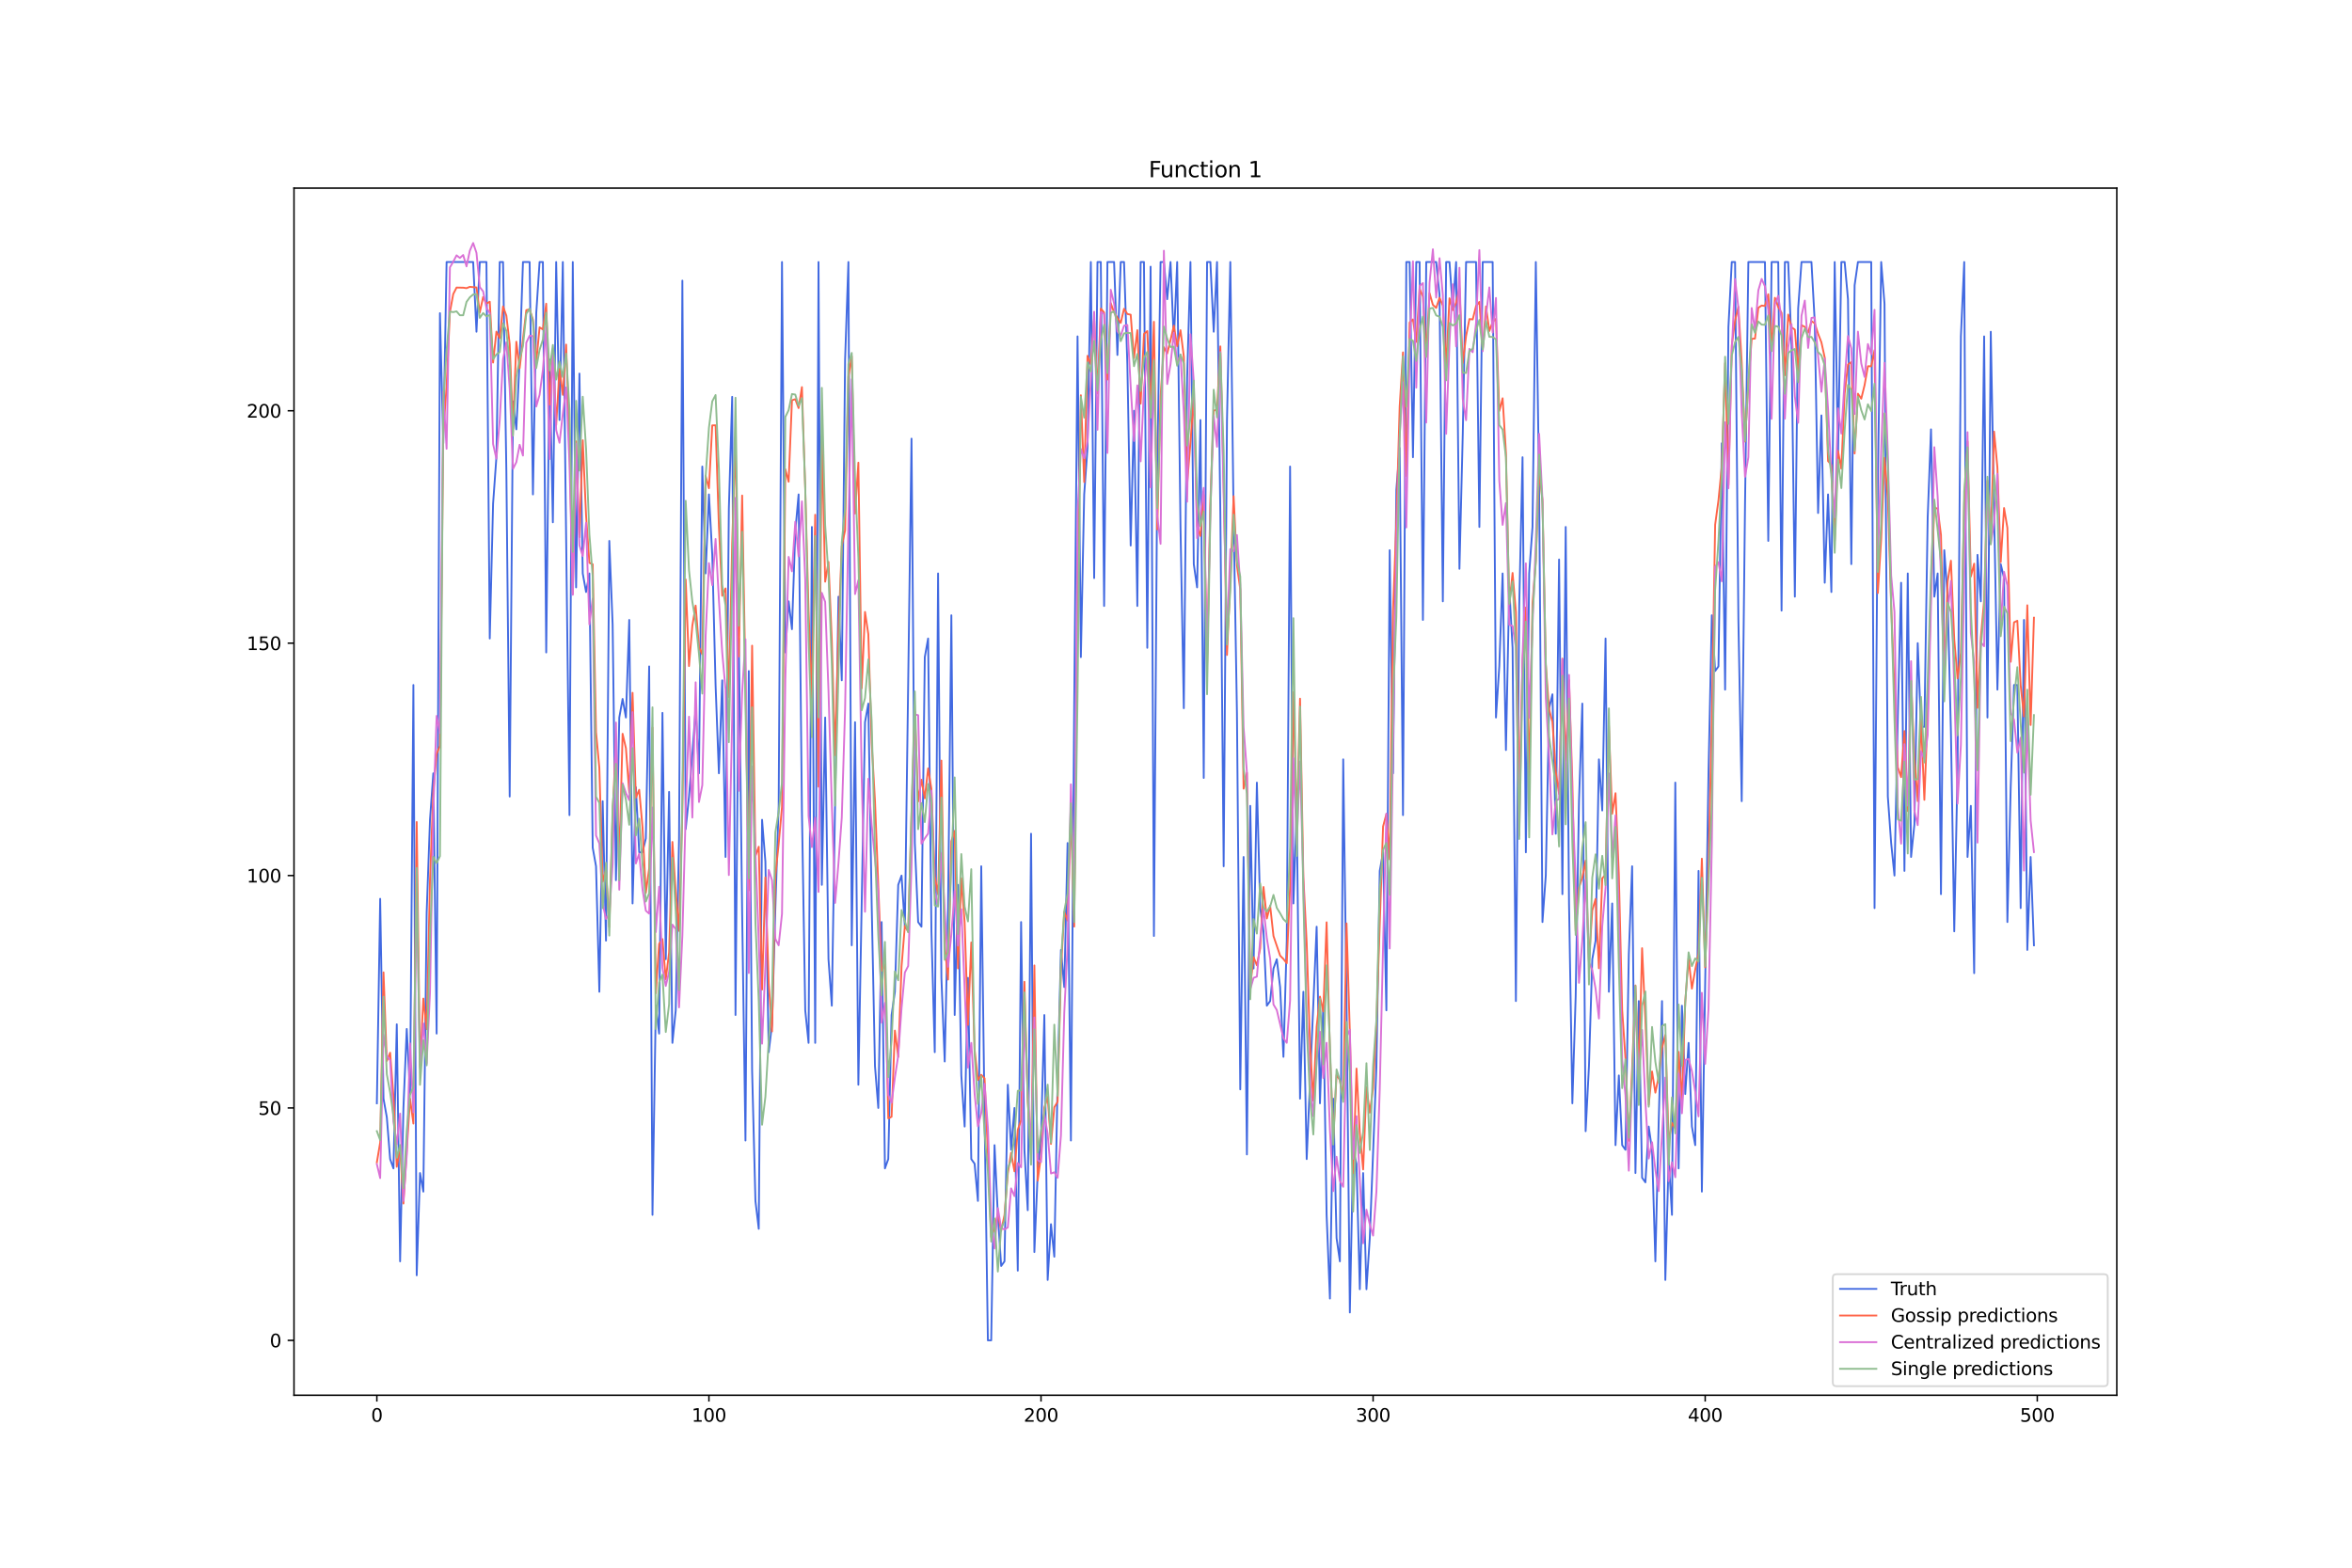 <?xml version="1.0" encoding="utf-8" standalone="no"?>
<!DOCTYPE svg PUBLIC "-//W3C//DTD SVG 1.1//EN"
  "http://www.w3.org/Graphics/SVG/1.1/DTD/svg11.dtd">
<svg xmlns:xlink="http://www.w3.org/1999/xlink" width="1296pt" height="864pt" viewBox="0 0 1296 864" xmlns="http://www.w3.org/2000/svg" version="1.1">
 <defs>
  <style type="text/css">*{stroke-linejoin: round; stroke-linecap: butt}</style>
 </defs>
 <g id="figure_1">
  <g id="patch_1">
   <path d="M 0 864 
L 1296 864 
L 1296 0 
L 0 0 
z
" style="fill: #ffffff"/>
  </g>
  <g id="axes_1">
   <g id="patch_2">
    <path d="M 162 768.96 
L 1166.4 768.96 
L 1166.4 103.68 
L 162 103.68 
z
" style="fill: #ffffff"/>
   </g>
   <g id="matplotlib.axis_1">
    <g id="xtick_1">
     <g id="line2d_1">
      <defs>
       <path id="m2baf6f96b3" d="M 0 0 
L 0 3.5 
" style="stroke: #000000; stroke-width: 0.8"/>
      </defs>
      <g>
       <use xlink:href="#m2baf6f96b3" x="207.655" y="768.96" style="stroke: #000000; stroke-width: 0.8"/>
      </g>
     </g>
     <g id="text_1">
      <!-- 0 -->
      <g transform="translate(204.473 783.558) scale(0.1 -0.1)">
       <defs>
        <path id="DejaVuSans-30" d="M 2034 4250 
Q 1547 4250 1301 3770 
Q 1056 3291 1056 2328 
Q 1056 1369 1301 889 
Q 1547 409 2034 409 
Q 2525 409 2770 889 
Q 3016 1369 3016 2328 
Q 3016 3291 2770 3770 
Q 2525 4250 2034 4250 
z
M 2034 4750 
Q 2819 4750 3233 4129 
Q 3647 3509 3647 2328 
Q 3647 1150 3233 529 
Q 2819 -91 2034 -91 
Q 1250 -91 836 529 
Q 422 1150 422 2328 
Q 422 3509 836 4129 
Q 1250 4750 2034 4750 
z
" transform="scale(0.016)"/>
       </defs>
       <use xlink:href="#DejaVuSans-30"/>
      </g>
     </g>
    </g>
    <g id="xtick_2">
     <g id="line2d_2">
      <g>
       <use xlink:href="#m2baf6f96b3" x="390.639" y="768.96" style="stroke: #000000; stroke-width: 0.8"/>
      </g>
     </g>
     <g id="text_2">
      <!-- 100 -->
      <g transform="translate(381.095 783.558) scale(0.1 -0.1)">
       <defs>
        <path id="DejaVuSans-31" d="M 794 531 
L 1825 531 
L 1825 4091 
L 703 3866 
L 703 4441 
L 1819 4666 
L 2450 4666 
L 2450 531 
L 3481 531 
L 3481 0 
L 794 0 
L 794 531 
z
" transform="scale(0.016)"/>
       </defs>
       <use xlink:href="#DejaVuSans-31"/>
       <use xlink:href="#DejaVuSans-30" x="63.623"/>
       <use xlink:href="#DejaVuSans-30" x="127.246"/>
      </g>
     </g>
    </g>
    <g id="xtick_3">
     <g id="line2d_3">
      <g>
       <use xlink:href="#m2baf6f96b3" x="573.623" y="768.96" style="stroke: #000000; stroke-width: 0.8"/>
      </g>
     </g>
     <g id="text_3">
      <!-- 200 -->
      <g transform="translate(564.079 783.558) scale(0.1 -0.1)">
       <defs>
        <path id="DejaVuSans-32" d="M 1228 531 
L 3431 531 
L 3431 0 
L 469 0 
L 469 531 
Q 828 903 1448 1529 
Q 2069 2156 2228 2338 
Q 2531 2678 2651 2914 
Q 2772 3150 2772 3378 
Q 2772 3750 2511 3984 
Q 2250 4219 1831 4219 
Q 1534 4219 1204 4116 
Q 875 4013 500 3803 
L 500 4441 
Q 881 4594 1212 4672 
Q 1544 4750 1819 4750 
Q 2544 4750 2975 4387 
Q 3406 4025 3406 3419 
Q 3406 3131 3298 2873 
Q 3191 2616 2906 2266 
Q 2828 2175 2409 1742 
Q 1991 1309 1228 531 
z
" transform="scale(0.016)"/>
       </defs>
       <use xlink:href="#DejaVuSans-32"/>
       <use xlink:href="#DejaVuSans-30" x="63.623"/>
       <use xlink:href="#DejaVuSans-30" x="127.246"/>
      </g>
     </g>
    </g>
    <g id="xtick_4">
     <g id="line2d_4">
      <g>
       <use xlink:href="#m2baf6f96b3" x="756.607" y="768.96" style="stroke: #000000; stroke-width: 0.8"/>
      </g>
     </g>
     <g id="text_4">
      <!-- 300 -->
      <g transform="translate(747.063 783.558) scale(0.1 -0.1)">
       <defs>
        <path id="DejaVuSans-33" d="M 2597 2516 
Q 3050 2419 3304 2112 
Q 3559 1806 3559 1356 
Q 3559 666 3084 287 
Q 2609 -91 1734 -91 
Q 1441 -91 1130 -33 
Q 819 25 488 141 
L 488 750 
Q 750 597 1062 519 
Q 1375 441 1716 441 
Q 2309 441 2620 675 
Q 2931 909 2931 1356 
Q 2931 1769 2642 2001 
Q 2353 2234 1838 2234 
L 1294 2234 
L 1294 2753 
L 1863 2753 
Q 2328 2753 2575 2939 
Q 2822 3125 2822 3475 
Q 2822 3834 2567 4026 
Q 2313 4219 1838 4219 
Q 1578 4219 1281 4162 
Q 984 4106 628 3988 
L 628 4550 
Q 988 4650 1302 4700 
Q 1616 4750 1894 4750 
Q 2613 4750 3031 4423 
Q 3450 4097 3450 3541 
Q 3450 3153 3228 2886 
Q 3006 2619 2597 2516 
z
" transform="scale(0.016)"/>
       </defs>
       <use xlink:href="#DejaVuSans-33"/>
       <use xlink:href="#DejaVuSans-30" x="63.623"/>
       <use xlink:href="#DejaVuSans-30" x="127.246"/>
      </g>
     </g>
    </g>
    <g id="xtick_5">
     <g id="line2d_5">
      <g>
       <use xlink:href="#m2baf6f96b3" x="939.591" y="768.96" style="stroke: #000000; stroke-width: 0.8"/>
      </g>
     </g>
     <g id="text_5">
      <!-- 400 -->
      <g transform="translate(930.047 783.558) scale(0.1 -0.1)">
       <defs>
        <path id="DejaVuSans-34" d="M 2419 4116 
L 825 1625 
L 2419 1625 
L 2419 4116 
z
M 2253 4666 
L 3047 4666 
L 3047 1625 
L 3713 1625 
L 3713 1100 
L 3047 1100 
L 3047 0 
L 2419 0 
L 2419 1100 
L 313 1100 
L 313 1709 
L 2253 4666 
z
" transform="scale(0.016)"/>
       </defs>
       <use xlink:href="#DejaVuSans-34"/>
       <use xlink:href="#DejaVuSans-30" x="63.623"/>
       <use xlink:href="#DejaVuSans-30" x="127.246"/>
      </g>
     </g>
    </g>
    <g id="xtick_6">
     <g id="line2d_6">
      <g>
       <use xlink:href="#m2baf6f96b3" x="1122.575" y="768.96" style="stroke: #000000; stroke-width: 0.8"/>
      </g>
     </g>
     <g id="text_6">
      <!-- 500 -->
      <g transform="translate(1113.032 783.558) scale(0.1 -0.1)">
       <defs>
        <path id="DejaVuSans-35" d="M 691 4666 
L 3169 4666 
L 3169 4134 
L 1269 4134 
L 1269 2991 
Q 1406 3038 1543 3061 
Q 1681 3084 1819 3084 
Q 2600 3084 3056 2656 
Q 3513 2228 3513 1497 
Q 3513 744 3044 326 
Q 2575 -91 1722 -91 
Q 1428 -91 1123 -41 
Q 819 9 494 109 
L 494 744 
Q 775 591 1075 516 
Q 1375 441 1709 441 
Q 2250 441 2565 725 
Q 2881 1009 2881 1497 
Q 2881 1984 2565 2268 
Q 2250 2553 1709 2553 
Q 1456 2553 1204 2497 
Q 953 2441 691 2322 
L 691 4666 
z
" transform="scale(0.016)"/>
       </defs>
       <use xlink:href="#DejaVuSans-35"/>
       <use xlink:href="#DejaVuSans-30" x="63.623"/>
       <use xlink:href="#DejaVuSans-30" x="127.246"/>
      </g>
     </g>
    </g>
   </g>
   <g id="matplotlib.axis_2">
    <g id="ytick_1">
     <g id="line2d_7">
      <defs>
       <path id="m319f78401e" d="M 0 0 
L -3.5 0 
" style="stroke: #000000; stroke-width: 0.8"/>
      </defs>
      <g>
       <use xlink:href="#m319f78401e" x="162" y="738.72" style="stroke: #000000; stroke-width: 0.8"/>
      </g>
     </g>
     <g id="text_7">
      <!-- 0 -->
      <g transform="translate(148.637 742.519) scale(0.1 -0.1)">
       <use xlink:href="#DejaVuSans-30"/>
      </g>
     </g>
    </g>
    <g id="ytick_2">
     <g id="line2d_8">
      <g>
       <use xlink:href="#m319f78401e" x="162" y="610.635" style="stroke: #000000; stroke-width: 0.8"/>
      </g>
     </g>
     <g id="text_8">
      <!-- 50 -->
      <g transform="translate(142.275 614.434) scale(0.1 -0.1)">
       <use xlink:href="#DejaVuSans-35"/>
       <use xlink:href="#DejaVuSans-30" x="63.623"/>
      </g>
     </g>
    </g>
    <g id="ytick_3">
     <g id="line2d_9">
      <g>
       <use xlink:href="#m319f78401e" x="162" y="482.55" style="stroke: #000000; stroke-width: 0.8"/>
      </g>
     </g>
     <g id="text_9">
      <!-- 100 -->
      <g transform="translate(135.912 486.349) scale(0.1 -0.1)">
       <use xlink:href="#DejaVuSans-31"/>
       <use xlink:href="#DejaVuSans-30" x="63.623"/>
       <use xlink:href="#DejaVuSans-30" x="127.246"/>
      </g>
     </g>
    </g>
    <g id="ytick_4">
     <g id="line2d_10">
      <g>
       <use xlink:href="#m319f78401e" x="162" y="354.464" style="stroke: #000000; stroke-width: 0.8"/>
      </g>
     </g>
     <g id="text_10">
      <!-- 150 -->
      <g transform="translate(135.912 358.263) scale(0.1 -0.1)">
       <use xlink:href="#DejaVuSans-31"/>
       <use xlink:href="#DejaVuSans-35" x="63.623"/>
       <use xlink:href="#DejaVuSans-30" x="127.246"/>
      </g>
     </g>
    </g>
    <g id="ytick_5">
     <g id="line2d_11">
      <g>
       <use xlink:href="#m319f78401e" x="162" y="226.379" style="stroke: #000000; stroke-width: 0.8"/>
      </g>
     </g>
     <g id="text_11">
      <!-- 200 -->
      <g transform="translate(135.912 230.178) scale(0.1 -0.1)">
       <use xlink:href="#DejaVuSans-32"/>
       <use xlink:href="#DejaVuSans-30" x="63.623"/>
       <use xlink:href="#DejaVuSans-30" x="127.246"/>
      </g>
     </g>
    </g>
   </g>
   <g id="line2d_12">
    <path d="M 207.655 608.073 
L 209.484 495.358 
L 211.314 605.511 
L 213.144 615.758 
L 214.974 638.814 
L 216.804 643.937 
L 218.634 564.524 
L 220.463 695.171 
L 222.293 610.635 
L 224.123 567.086 
L 225.953 602.95 
L 227.783 377.52 
L 229.613 702.856 
L 231.442 646.499 
L 233.272 656.745 
L 235.102 503.043 
L 236.932 451.809 
L 238.762 426.192 
L 240.592 569.647 
L 242.422 172.583 
L 244.251 244.311 
L 246.081 144.404 
L 260.72 144.404 
L 262.55 182.83 
L 264.38 144.404 
L 268.039 144.404 
L 269.869 351.903 
L 271.699 277.613 
L 273.529 251.996 
L 275.359 144.404 
L 277.189 144.404 
L 279.018 259.681 
L 280.848 439.001 
L 282.678 221.256 
L 284.508 236.626 
L 286.338 198.2 
L 288.168 144.404 
L 291.827 144.404 
L 293.657 272.49 
L 295.487 172.583 
L 297.317 144.404 
L 299.147 144.404 
L 300.976 359.588 
L 302.806 198.2 
L 304.636 287.86 
L 306.466 144.404 
L 308.296 231.502 
L 310.126 144.404 
L 313.785 449.247 
L 315.615 144.404 
L 317.445 323.724 
L 319.275 205.885 
L 321.105 316.039 
L 322.935 326.285 
L 324.764 316.039 
L 326.594 467.179 
L 328.424 477.426 
L 330.254 546.592 
L 332.084 441.562 
L 333.914 518.413 
L 335.743 298.107 
L 337.573 344.217 
L 339.403 485.111 
L 341.233 395.452 
L 343.063 385.205 
L 344.893 395.452 
L 346.723 341.656 
L 348.552 497.92 
L 350.382 433.877 
L 352.212 469.741 
L 354.042 469.741 
L 355.872 462.056 
L 357.702 367.273 
L 359.531 669.554 
L 361.361 554.277 
L 363.191 569.647 
L 365.021 392.89 
L 366.851 528.66 
L 368.681 436.439 
L 370.51 574.771 
L 372.34 556.839 
L 374.17 462.056 
L 376 154.651 
L 377.83 456.932 
L 379.66 439.001 
L 381.489 415.945 
L 383.319 390.328 
L 385.149 426.192 
L 386.979 257.119 
L 388.809 316.039 
L 390.639 272.49 
L 392.469 305.792 
L 394.298 377.52 
L 396.128 426.192 
L 397.958 374.958 
L 399.788 472.303 
L 401.618 280.175 
L 403.448 218.694 
L 405.277 559.401 
L 407.107 351.903 
L 408.937 503.043 
L 410.767 628.567 
L 412.597 369.834 
L 414.427 590.141 
L 416.256 661.869 
L 418.086 677.239 
L 419.916 451.809 
L 421.746 474.864 
L 423.576 579.894 
L 425.406 564.524 
L 427.236 500.481 
L 429.065 444.124 
L 430.895 144.404 
L 432.725 359.588 
L 434.555 331.409 
L 436.385 346.779 
L 438.215 292.983 
L 440.044 272.49 
L 441.874 446.686 
L 443.704 556.839 
L 445.534 574.771 
L 447.364 290.422 
L 449.194 574.771 
L 451.023 144.404 
L 452.853 487.673 
L 454.683 395.452 
L 456.513 528.66 
L 458.343 554.277 
L 462.003 328.847 
L 463.832 374.958 
L 465.662 198.2 
L 467.492 144.404 
L 469.322 520.975 
L 471.152 398.013 
L 472.982 597.826 
L 476.641 398.013 
L 478.471 387.766 
L 480.301 497.92 
L 482.131 587.579 
L 483.961 610.635 
L 485.79 508.167 
L 487.62 643.937 
L 489.45 638.814 
L 491.28 559.401 
L 493.11 546.592 
L 494.94 487.673 
L 496.77 482.55 
L 498.599 510.728 
L 502.259 241.749 
L 504.089 464.618 
L 505.919 508.167 
L 507.749 510.728 
L 509.578 362.149 
L 511.408 351.903 
L 513.238 513.29 
L 515.068 579.894 
L 516.898 316.039 
L 518.728 538.907 
L 520.557 585.018 
L 522.387 500.481 
L 524.217 339.094 
L 526.047 559.401 
L 527.877 487.673 
L 529.707 592.703 
L 531.536 620.882 
L 533.366 538.907 
L 535.196 638.814 
L 537.026 641.375 
L 538.856 661.869 
L 540.686 477.426 
L 542.516 615.758 
L 544.345 738.72 
L 546.175 738.72 
L 548.005 631.128 
L 549.835 669.554 
L 551.665 697.733 
L 553.495 695.171 
L 555.324 597.826 
L 557.154 633.69 
L 558.984 610.635 
L 560.814 700.294 
L 562.644 508.167 
L 564.474 633.69 
L 566.303 666.992 
L 568.133 459.494 
L 569.963 690.048 
L 571.793 646.499 
L 573.623 626.005 
L 575.453 559.401 
L 577.283 705.418 
L 579.112 674.677 
L 580.942 692.609 
L 582.772 595.265 
L 584.602 523.537 
L 586.432 544.03 
L 588.262 464.618 
L 590.091 628.567 
L 591.921 387.766 
L 593.751 185.392 
L 595.581 362.149 
L 597.411 272.49 
L 599.241 246.873 
L 601.07 144.404 
L 602.9 318.6 
L 604.73 144.404 
L 606.56 144.404 
L 608.39 333.971 
L 610.22 144.404 
L 613.879 144.404 
L 615.709 195.639 
L 617.539 144.404 
L 619.369 144.404 
L 621.199 200.762 
L 623.029 300.668 
L 624.858 226.379 
L 626.688 333.971 
L 628.518 144.404 
L 630.348 144.404 
L 632.178 357.026 
L 634.008 146.966 
L 635.837 515.852 
L 637.667 259.681 
L 639.497 144.404 
L 641.327 144.404 
L 643.157 164.898 
L 644.987 144.404 
L 646.817 187.953 
L 648.646 144.404 
L 650.476 290.422 
L 652.306 390.328 
L 654.136 208.447 
L 655.966 144.404 
L 657.796 310.915 
L 659.625 323.724 
L 661.455 231.502 
L 663.285 428.754 
L 665.115 144.404 
L 666.945 144.404 
L 668.775 182.83 
L 670.604 144.404 
L 672.434 282.737 
L 674.264 477.426 
L 676.094 231.502 
L 677.924 144.404 
L 679.754 285.298 
L 681.583 392.89 
L 683.413 600.388 
L 685.243 472.303 
L 687.073 636.252 
L 688.903 444.124 
L 690.733 533.784 
L 692.563 431.315 
L 694.392 500.481 
L 696.222 513.29 
L 698.052 554.277 
L 699.882 551.716 
L 701.712 533.784 
L 703.542 528.66 
L 705.371 544.03 
L 707.201 582.456 
L 709.031 518.413 
L 710.861 257.119 
L 712.691 497.92 
L 714.521 446.686 
L 716.35 605.511 
L 718.18 546.592 
L 720.01 638.814 
L 725.5 510.728 
L 727.33 608.073 
L 729.159 554.277 
L 730.989 669.554 
L 732.819 715.665 
L 734.649 605.511 
L 736.479 682.362 
L 738.309 695.171 
L 740.138 418.507 
L 741.968 551.716 
L 743.798 723.35 
L 745.628 633.69 
L 747.458 641.375 
L 749.288 710.541 
L 751.117 646.499 
L 752.947 710.541 
L 754.777 682.362 
L 758.437 587.579 
L 760.267 479.988 
L 762.097 469.741 
L 763.926 556.839 
L 765.756 303.23 
L 767.586 426.192 
L 769.416 269.928 
L 771.246 246.873 
L 773.076 449.247 
L 774.905 144.404 
L 776.735 144.404 
L 778.565 251.996 
L 780.395 144.404 
L 782.225 144.404 
L 784.055 341.656 
L 785.884 144.404 
L 791.374 144.404 
L 793.204 162.336 
L 795.034 331.409 
L 796.864 144.404 
L 798.693 144.404 
L 800.523 170.021 
L 802.353 144.404 
L 804.183 313.477 
L 806.013 239.188 
L 807.843 144.404 
L 813.332 144.404 
L 815.162 290.422 
L 816.992 144.404 
L 822.481 144.404 
L 824.311 395.452 
L 826.141 367.273 
L 827.971 316.039 
L 829.801 413.383 
L 831.63 323.724 
L 833.46 357.026 
L 835.29 551.716 
L 837.12 333.971 
L 838.95 251.996 
L 840.78 469.741 
L 842.61 316.039 
L 844.439 290.422 
L 846.269 144.404 
L 848.099 269.928 
L 849.929 508.167 
L 851.759 482.55 
L 853.589 390.328 
L 855.418 382.643 
L 857.248 459.494 
L 859.078 308.354 
L 860.908 492.796 
L 862.738 290.422 
L 864.568 497.92 
L 866.397 608.073 
L 868.227 549.154 
L 870.057 441.562 
L 871.887 387.766 
L 873.717 623.443 
L 875.547 587.579 
L 877.377 528.66 
L 879.206 518.413 
L 881.036 418.507 
L 882.866 446.686 
L 884.696 351.903 
L 886.526 546.592 
L 888.356 497.92 
L 890.185 631.128 
L 892.015 592.703 
L 893.845 631.128 
L 895.675 633.69 
L 897.505 526.098 
L 899.335 477.426 
L 901.164 646.499 
L 902.994 551.716 
L 904.824 649.06 
L 906.654 651.622 
L 908.484 620.882 
L 910.314 633.69 
L 912.144 695.171 
L 913.973 618.32 
L 915.803 551.716 
L 917.633 705.418 
L 919.463 638.814 
L 921.293 669.554 
L 923.123 431.315 
L 924.952 643.937 
L 926.782 554.277 
L 928.612 602.95 
L 930.442 574.771 
L 932.272 620.882 
L 934.102 631.128 
L 935.931 479.988 
L 937.761 656.745 
L 941.421 426.192 
L 943.251 339.094 
L 945.081 369.834 
L 946.911 367.273 
L 948.74 244.311 
L 950.57 380.081 
L 952.4 180.268 
L 954.23 144.404 
L 956.06 144.404 
L 957.89 341.656 
L 959.719 441.562 
L 961.549 277.613 
L 963.379 144.404 
L 972.528 144.404 
L 974.358 298.107 
L 976.188 144.404 
L 979.848 144.404 
L 981.678 336.532 
L 983.507 144.404 
L 985.337 144.404 
L 987.167 190.515 
L 988.997 328.847 
L 990.827 170.021 
L 992.657 144.404 
L 998.146 144.404 
L 999.976 177.707 
L 1001.806 282.737 
L 1003.636 228.941 
L 1005.465 321.162 
L 1007.295 272.49 
L 1009.125 326.285 
L 1010.955 144.404 
L 1012.785 251.996 
L 1014.615 144.404 
L 1016.444 144.404 
L 1018.274 164.898 
L 1020.104 310.915 
L 1021.934 157.213 
L 1023.764 144.404 
L 1031.083 144.404 
L 1032.913 500.481 
L 1034.743 264.805 
L 1036.573 144.404 
L 1038.403 167.46 
L 1040.232 439.001 
L 1042.062 464.618 
L 1043.892 482.55 
L 1045.722 395.452 
L 1047.552 321.162 
L 1049.382 479.988 
L 1051.211 316.039 
L 1053.041 472.303 
L 1054.871 454.371 
L 1056.701 354.464 
L 1058.531 400.575 
L 1060.361 400.575 
L 1062.191 285.298 
L 1064.02 236.626 
L 1065.85 328.847 
L 1067.68 316.039 
L 1069.51 492.796 
L 1071.34 303.23 
L 1073.17 328.847 
L 1074.999 403.137 
L 1076.829 513.29 
L 1078.659 423.63 
L 1080.489 185.392 
L 1082.319 144.404 
L 1084.149 472.303 
L 1085.978 444.124 
L 1087.808 536.345 
L 1089.638 305.792 
L 1091.468 331.409 
L 1093.298 185.392 
L 1095.128 395.452 
L 1096.958 182.83 
L 1100.617 380.081 
L 1102.447 310.915 
L 1104.277 318.6 
L 1106.107 508.167 
L 1107.937 433.877 
L 1109.766 377.52 
L 1111.596 377.52 
L 1113.426 500.481 
L 1115.256 341.656 
L 1117.086 523.537 
L 1118.916 472.303 
L 1120.745 520.975 
L 1120.745 520.975 
" clip-path="url(#p628d932717)" style="fill: none; stroke: #4169e1; stroke-linecap: square"/>
   </g>
   <g id="line2d_13">
    <path d="M 207.655 640.615 
L 209.484 629.669 
L 211.314 535.886 
L 213.144 584.695 
L 214.974 580.182 
L 216.804 604.279 
L 218.634 643.045 
L 220.463 632.651 
L 222.293 663.307 
L 225.953 605.518 
L 227.783 619.235 
L 229.613 453.026 
L 231.442 587.335 
L 233.272 550.322 
L 235.102 567.21 
L 236.932 484.811 
L 238.762 436.634 
L 240.592 415.467 
L 242.422 411.051 
L 244.251 238.601 
L 246.081 212.984 
L 247.911 171.987 
L 249.741 162.086 
L 251.571 158.478 
L 255.23 158.556 
L 257.06 158.823 
L 258.89 158.076 
L 262.55 158.417 
L 264.38 172.214 
L 266.209 163.678 
L 268.039 167.297 
L 269.869 166.296 
L 271.699 199.83 
L 273.529 182.775 
L 275.359 186.4 
L 277.189 168.864 
L 279.018 173.987 
L 280.848 189.679 
L 282.678 236.177 
L 284.508 188.333 
L 286.338 202.953 
L 289.997 170.943 
L 291.827 170.441 
L 293.657 176.161 
L 295.487 199.745 
L 297.317 180.41 
L 299.147 181.555 
L 300.976 167.378 
L 302.806 223.053 
L 304.636 194.557 
L 306.466 234.29 
L 308.296 203.348 
L 310.126 217.616 
L 311.956 189.908 
L 313.785 243.763 
L 315.615 327.357 
L 317.445 243.234 
L 319.275 296.1 
L 321.105 242.631 
L 322.935 283.999 
L 324.764 310.196 
L 326.594 310.988 
L 328.424 403.498 
L 330.254 423.231 
L 332.084 485.937 
L 333.914 479.364 
L 335.743 510.861 
L 337.573 448.751 
L 339.403 407.842 
L 341.233 475.381 
L 343.063 404.407 
L 344.893 412.355 
L 346.723 436.914 
L 348.552 381.816 
L 350.382 439.64 
L 352.212 435.274 
L 354.042 456.046 
L 355.872 492.072 
L 357.702 478.603 
L 359.531 401.028 
L 361.361 547.433 
L 363.191 520.198 
L 365.021 517.554 
L 366.851 539.713 
L 368.681 524.955 
L 370.51 464.027 
L 372.34 491.442 
L 374.17 513.062 
L 376 446.899 
L 377.83 319.385 
L 379.66 367.083 
L 381.489 344.852 
L 383.319 333.759 
L 385.149 356.731 
L 386.979 360.655 
L 388.809 262.179 
L 390.639 269.077 
L 392.469 234.432 
L 394.298 234.397 
L 396.128 290.096 
L 397.958 328.349 
L 399.788 324.294 
L 401.618 384.27 
L 403.448 299.531 
L 405.277 241.363 
L 407.107 361.819 
L 408.937 273.097 
L 410.767 374.679 
L 412.597 490.731 
L 414.427 355.843 
L 416.256 471.841 
L 418.086 466.656 
L 419.916 545.362 
L 421.746 483.597 
L 423.576 541.826 
L 425.406 568.46 
L 427.236 482.703 
L 429.065 465.171 
L 430.895 444.826 
L 432.725 258.599 
L 434.555 265.49 
L 436.385 220.604 
L 438.215 220.014 
L 440.044 224.905 
L 441.874 213.345 
L 443.704 269.525 
L 445.534 336.856 
L 447.364 384.481 
L 449.194 283.707 
L 451.023 433.583 
L 452.853 240.028 
L 454.683 320.585 
L 456.513 309.67 
L 458.343 352.844 
L 460.173 416.205 
L 462.003 348.184 
L 463.832 300.997 
L 465.662 292.312 
L 467.492 207.476 
L 469.322 196.322 
L 471.152 283.067 
L 472.982 254.983 
L 474.811 379.381 
L 476.641 337.255 
L 478.471 349.573 
L 480.301 409.38 
L 482.131 441.336 
L 485.79 535.041 
L 487.62 531.475 
L 489.45 616.366 
L 491.28 615.484 
L 493.11 567.98 
L 494.94 582.519 
L 496.77 532.609 
L 498.599 510.199 
L 500.429 513.525 
L 502.259 448.857 
L 504.089 392.216 
L 505.919 441.708 
L 507.749 429.721 
L 509.578 439.984 
L 511.408 423.483 
L 513.238 434.836 
L 515.068 482.941 
L 516.898 492.964 
L 518.728 419.179 
L 520.557 520.92 
L 522.387 539.861 
L 524.217 463.598 
L 526.047 457.911 
L 527.877 533.72 
L 529.707 483.963 
L 531.536 508.427 
L 533.366 564.888 
L 535.196 519.404 
L 537.026 578.51 
L 538.856 595.24 
L 540.686 592.369 
L 542.516 594.274 
L 544.345 635.905 
L 546.175 681.745 
L 548.005 676.668 
L 549.835 668.962 
L 551.665 678.315 
L 553.495 669.646 
L 555.324 646.766 
L 557.154 635.332 
L 558.984 645.575 
L 560.814 622.657 
L 562.644 617.401 
L 564.474 541.107 
L 566.303 606.929 
L 568.133 636.121 
L 569.963 532.079 
L 571.793 650.697 
L 573.623 636.968 
L 575.453 610.393 
L 577.283 604.464 
L 579.112 630.472 
L 580.942 610.251 
L 582.772 607.215 
L 584.602 534.109 
L 586.432 502.571 
L 588.262 507.359 
L 590.091 448.169 
L 591.921 510.655 
L 593.751 322.094 
L 595.581 217.829 
L 597.411 265.705 
L 599.241 196.093 
L 601.07 200.803 
L 602.9 175.61 
L 604.73 216.86 
L 606.56 170.09 
L 608.39 172.223 
L 610.22 209.191 
L 612.05 167.088 
L 613.879 172.18 
L 617.539 177.951 
L 619.369 170.173 
L 621.199 173.063 
L 623.029 173.433 
L 624.858 197.327 
L 626.688 181.964 
L 628.518 222.448 
L 630.348 184.041 
L 632.178 182.441 
L 634.008 225.916 
L 635.837 177.333 
L 637.667 291.759 
L 639.497 218.507 
L 641.327 191.359 
L 643.157 194.85 
L 644.987 187.407 
L 646.817 179.46 
L 648.646 190.811 
L 650.476 181.99 
L 652.306 196.447 
L 654.136 266.784 
L 655.966 243.906 
L 657.796 218.39 
L 659.625 289.97 
L 661.455 295.392 
L 663.285 272.87 
L 665.115 367.334 
L 666.945 275.579 
L 668.775 226.353 
L 670.604 225.652 
L 672.434 190.897 
L 674.264 266.761 
L 676.094 360.975 
L 677.924 320.076 
L 679.754 273.441 
L 681.583 311.775 
L 683.413 324.784 
L 685.243 434.672 
L 687.073 425.887 
L 688.903 543.846 
L 690.733 527.531 
L 692.563 532.02 
L 694.392 522.64 
L 696.222 488.848 
L 698.052 506.204 
L 699.882 499.161 
L 701.712 515.863 
L 705.371 526.685 
L 707.201 528.532 
L 709.031 530.886 
L 710.861 488.458 
L 712.691 381.49 
L 714.521 454.925 
L 716.35 385.046 
L 718.18 483.22 
L 720.01 519.704 
L 721.84 575.315 
L 723.67 606.661 
L 725.5 565.826 
L 727.33 549.261 
L 729.159 557.434 
L 730.989 508.297 
L 732.819 579.623 
L 734.649 627.458 
L 736.479 592.425 
L 738.309 595.217 
L 740.138 605.274 
L 741.968 508.917 
L 743.798 569.138 
L 745.628 646.556 
L 747.458 588.924 
L 749.288 624.784 
L 751.117 644.52 
L 752.947 599.079 
L 754.777 613.233 
L 756.607 599.851 
L 758.437 563.945 
L 762.097 455.51 
L 763.926 448.662 
L 765.756 473.624 
L 767.586 336.519 
L 769.416 287.949 
L 771.246 223.918 
L 773.076 194.199 
L 774.905 262.302 
L 776.735 177.709 
L 778.565 176.028 
L 780.395 188.435 
L 782.225 159.119 
L 784.055 163.512 
L 785.884 195.501 
L 787.714 161.587 
L 789.544 167.99 
L 791.374 169.71 
L 793.204 164.095 
L 795.034 168.437 
L 796.864 201.851 
L 798.693 164.381 
L 800.523 170.962 
L 802.353 166.97 
L 804.183 158.612 
L 806.013 200.092 
L 807.843 185.184 
L 809.672 175.835 
L 811.502 176.029 
L 813.332 168.695 
L 815.162 166.377 
L 816.992 192.173 
L 818.822 168.883 
L 820.651 182.442 
L 822.481 177.377 
L 824.311 175.721 
L 826.141 226.537 
L 827.971 219.5 
L 829.801 249.393 
L 831.63 333.213 
L 833.46 315.773 
L 835.29 337.318 
L 837.12 439.091 
L 838.95 364.111 
L 840.78 334.789 
L 842.61 430.899 
L 844.439 332.548 
L 846.269 309.191 
L 848.099 259.16 
L 849.929 275.528 
L 851.759 366.117 
L 853.589 390.991 
L 855.418 397.824 
L 857.248 424.982 
L 859.078 437.602 
L 860.908 362.999 
L 862.738 419.371 
L 864.568 374.858 
L 866.397 431.01 
L 868.227 512.925 
L 870.057 489.293 
L 871.887 483.633 
L 873.717 474.308 
L 875.547 529.919 
L 877.377 501.732 
L 879.206 495.414 
L 881.036 533.643 
L 882.866 484.065 
L 884.696 482.034 
L 886.526 400.005 
L 888.356 448.476 
L 890.185 437.157 
L 892.015 481.955 
L 893.845 556.697 
L 895.675 583.591 
L 897.505 628.699 
L 899.335 588.634 
L 901.164 543.101 
L 902.994 592.098 
L 904.824 522.57 
L 906.654 562.433 
L 908.484 608.929 
L 910.314 590.525 
L 912.144 602.2 
L 913.973 593.324 
L 915.803 577.47 
L 917.633 570.354 
L 919.463 629.379 
L 921.293 618.882 
L 923.123 621.932 
L 924.952 579.724 
L 926.782 606.649 
L 928.612 551.888 
L 930.442 528.214 
L 932.272 544.882 
L 934.102 534.429 
L 935.931 525.461 
L 937.761 473.232 
L 939.591 533.163 
L 941.421 479.67 
L 943.251 396.601 
L 945.081 289.188 
L 946.911 275.736 
L 948.74 257.026 
L 950.57 200.14 
L 952.4 267.325 
L 954.23 190.49 
L 956.06 176.659 
L 957.89 169.081 
L 959.719 199.716 
L 961.549 243.357 
L 963.379 211.115 
L 965.209 186.725 
L 967.039 186.611 
L 968.869 169.619 
L 970.698 168.405 
L 972.528 168.631 
L 974.358 162.169 
L 976.188 191.255 
L 978.018 164.131 
L 979.848 169.263 
L 981.678 172.427 
L 983.507 206.844 
L 985.337 173.369 
L 987.167 180.434 
L 988.997 181.622 
L 990.827 204.254 
L 992.657 179.206 
L 994.486 180.151 
L 996.316 183.32 
L 998.146 177.03 
L 999.976 178.141 
L 1001.806 183.936 
L 1003.636 188.681 
L 1005.465 197.106 
L 1007.295 254.136 
L 1009.125 256.166 
L 1010.955 297.886 
L 1012.785 248.474 
L 1014.615 258.31 
L 1016.444 216.909 
L 1018.274 200.868 
L 1020.104 199.558 
L 1021.934 249.927 
L 1023.764 216.976 
L 1025.594 219.745 
L 1027.424 212.239 
L 1029.253 201.853 
L 1031.083 201.86 
L 1032.913 192.989 
L 1034.743 326.835 
L 1036.573 297.147 
L 1038.403 252.308 
L 1040.232 274.805 
L 1042.062 333.617 
L 1043.892 380.044 
L 1045.722 422.888 
L 1047.552 428.296 
L 1049.382 402.929 
L 1051.211 447.01 
L 1053.041 375.084 
L 1054.871 417.448 
L 1056.701 441.547 
L 1058.531 396.877 
L 1060.361 440.821 
L 1062.191 393.747 
L 1064.02 324.712 
L 1065.85 279.934 
L 1067.68 280.222 
L 1069.51 294.775 
L 1071.34 375.095 
L 1073.17 320.616 
L 1074.999 309.022 
L 1076.829 352.361 
L 1078.659 373.912 
L 1080.489 359.836 
L 1082.319 277.042 
L 1084.149 243.219 
L 1085.978 317.743 
L 1087.808 310.651 
L 1089.638 390.134 
L 1091.468 351.39 
L 1093.298 330.854 
L 1095.128 264.885 
L 1096.958 296.531 
L 1098.787 237.887 
L 1100.617 257.802 
L 1102.447 309.781 
L 1104.277 279.986 
L 1106.107 290.9 
L 1107.937 364.74 
L 1109.766 342.999 
L 1111.596 342.105 
L 1113.426 377.681 
L 1115.256 394.865 
L 1117.086 333.581 
L 1118.916 399.579 
L 1120.745 340.431 
L 1120.745 340.431 
" clip-path="url(#p628d932717)" style="fill: none; stroke: #ff6347; stroke-linecap: square"/>
   </g>
   <g id="line2d_14">
    <path d="M 207.655 641.592 
L 209.484 649.277 
L 211.314 570.256 
L 213.144 581.961 
L 214.974 584.253 
L 216.804 618.123 
L 218.634 630.613 
L 220.463 613.721 
L 222.293 661.891 
L 224.123 636.678 
L 225.953 575.015 
L 227.783 613.074 
L 229.613 490.966 
L 231.442 588.452 
L 233.272 564.024 
L 235.102 586.191 
L 236.932 547.151 
L 238.762 447.335 
L 240.592 394.555 
L 242.422 403.988 
L 244.251 215.844 
L 246.081 247.336 
L 247.911 147.343 
L 249.741 144.242 
L 251.571 140.734 
L 253.401 142.164 
L 255.23 140.541 
L 257.06 146.81 
L 258.89 138.158 
L 260.72 133.92 
L 262.55 139.371 
L 264.38 158.238 
L 266.209 160.584 
L 268.039 169.631 
L 269.869 172.476 
L 271.699 244.718 
L 273.529 252.809 
L 275.359 231.504 
L 277.189 197.931 
L 279.018 188.629 
L 280.848 214.115 
L 282.678 258.388 
L 284.508 254.716 
L 286.338 245.122 
L 288.168 251.079 
L 289.997 188.854 
L 291.827 185.007 
L 293.657 185.232 
L 295.487 224.036 
L 297.317 217.63 
L 299.147 203.801 
L 300.976 180.07 
L 302.806 252.997 
L 304.636 192.279 
L 306.466 237.014 
L 308.296 244.014 
L 310.126 228.076 
L 311.956 213.561 
L 313.785 254.839 
L 315.615 327.826 
L 317.445 244.471 
L 319.275 300.506 
L 321.105 306.464 
L 322.935 288.126 
L 324.764 344.133 
L 326.594 329.911 
L 328.424 460.497 
L 330.254 464.845 
L 332.084 497.904 
L 333.914 506.514 
L 335.743 503.584 
L 337.573 476.196 
L 339.403 398.219 
L 341.233 490.349 
L 343.063 431.65 
L 344.893 437.049 
L 346.723 440.987 
L 348.552 392.47 
L 350.382 475.885 
L 352.212 470.466 
L 354.042 490.077 
L 355.872 501.919 
L 357.702 503.541 
L 359.531 445.035 
L 361.361 513.679 
L 363.191 488.724 
L 365.021 533.435 
L 366.851 543.37 
L 368.681 535.585 
L 370.51 509.571 
L 372.34 512.058 
L 374.17 555.193 
L 376 515.604 
L 377.83 448.015 
L 379.66 394.985 
L 381.489 450.576 
L 383.319 376.036 
L 385.149 442.008 
L 386.979 432.747 
L 388.809 350.49 
L 390.639 310.34 
L 392.469 322.459 
L 394.298 297.048 
L 396.128 330.537 
L 397.958 359.555 
L 399.788 379.904 
L 401.618 482.272 
L 403.448 395.746 
L 405.277 274.405 
L 407.107 435.827 
L 408.937 381.701 
L 410.767 352.344 
L 412.597 536.273 
L 414.427 422.385 
L 418.086 518.218 
L 419.916 575.198 
L 421.746 532.691 
L 423.576 479.464 
L 425.406 485.129 
L 427.236 517.456 
L 429.065 520.973 
L 430.895 503.651 
L 432.725 374.626 
L 434.555 306.919 
L 436.385 314.876 
L 438.215 287.534 
L 440.044 306.679 
L 441.874 276.327 
L 443.704 319.228 
L 445.534 449.647 
L 447.364 466.875 
L 449.194 450.633 
L 451.023 491.562 
L 452.853 326.741 
L 454.683 331.715 
L 456.513 380.686 
L 458.343 443.242 
L 460.173 497.615 
L 462.003 475.815 
L 463.832 450.622 
L 465.662 390.857 
L 467.492 288.39 
L 469.322 209.01 
L 471.152 327.417 
L 472.982 319.76 
L 474.811 427.826 
L 476.641 502.492 
L 478.471 429.2 
L 480.301 454.624 
L 483.961 491.982 
L 485.79 563.627 
L 487.62 552.746 
L 489.45 603.484 
L 491.28 607.782 
L 493.11 593.746 
L 494.94 581.787 
L 496.77 555.575 
L 498.599 535.98 
L 500.429 532.4 
L 502.259 477.285 
L 504.089 393.72 
L 505.919 394.175 
L 507.749 465.007 
L 509.578 462.047 
L 511.408 459.423 
L 513.238 435.725 
L 515.068 492.042 
L 516.898 499.097 
L 518.728 470.266 
L 522.387 532.861 
L 524.217 514.953 
L 526.047 491.033 
L 527.877 521.177 
L 529.707 501.095 
L 533.366 588.444 
L 535.196 574.774 
L 537.026 602.784 
L 538.856 620.745 
L 540.686 613.412 
L 542.516 597.307 
L 544.345 621.533 
L 546.175 672.205 
L 548.005 688.081 
L 549.835 665.826 
L 551.665 676.877 
L 553.495 677.559 
L 555.324 676.464 
L 557.154 654.952 
L 558.984 659.22 
L 560.814 640.979 
L 562.644 643.332 
L 564.474 561.661 
L 566.303 600.961 
L 568.133 631.404 
L 569.963 560.733 
L 571.793 639.389 
L 573.623 640.448 
L 575.453 614.134 
L 577.283 624.973 
L 579.112 646.752 
L 580.942 646.081 
L 582.772 649.113 
L 584.602 625.704 
L 586.432 558.126 
L 588.262 521.294 
L 590.091 432.274 
L 591.921 497.924 
L 593.751 282.384 
L 595.581 247.442 
L 597.411 252.558 
L 599.241 243.257 
L 601.07 210.071 
L 602.9 171.792 
L 604.73 236.886 
L 606.56 171.898 
L 608.39 173.05 
L 610.22 249.637 
L 612.05 159.686 
L 613.879 167.239 
L 615.709 182.573 
L 617.539 184.974 
L 619.369 179.536 
L 621.199 179.066 
L 623.029 212.965 
L 624.858 243.057 
L 626.688 212.39 
L 628.518 254.269 
L 630.348 213.885 
L 632.178 195.312 
L 634.008 268.615 
L 635.837 206.616 
L 637.667 284.456 
L 639.497 299.718 
L 641.327 138.18 
L 643.157 211.648 
L 644.987 200.753 
L 646.817 183.35 
L 648.646 199.98 
L 650.476 195.401 
L 652.306 227.475 
L 654.136 276.532 
L 655.966 184.216 
L 657.796 210.274 
L 659.625 296.622 
L 661.455 283.261 
L 663.285 268.885 
L 665.115 362.643 
L 666.945 282.061 
L 668.775 229.083 
L 670.604 246.223 
L 672.434 193.998 
L 676.094 351.24 
L 677.924 302.617 
L 679.754 303.801 
L 681.583 294.882 
L 683.413 322.292 
L 685.243 400.847 
L 687.073 425.732 
L 688.903 545.305 
L 690.733 538.929 
L 692.563 538.242 
L 694.392 517.961 
L 696.222 500.641 
L 698.052 517.082 
L 699.882 528.359 
L 701.712 553.607 
L 703.542 556.679 
L 707.201 572.221 
L 709.031 574.729 
L 710.861 551.437 
L 712.691 417.86 
L 714.521 465.421 
L 716.35 419.677 
L 718.18 486.281 
L 720.01 558.447 
L 721.84 595.976 
L 723.67 615.215 
L 725.5 584.552 
L 727.33 568.618 
L 729.159 594.11 
L 730.989 574.714 
L 732.819 622.642 
L 734.649 656.472 
L 736.479 637.521 
L 738.309 650.795 
L 740.138 654.098 
L 741.968 571.72 
L 743.798 567.494 
L 745.628 638.647 
L 747.458 615.178 
L 751.117 685.224 
L 752.947 666.704 
L 754.777 674.764 
L 756.607 680.953 
L 758.437 656.604 
L 760.267 600.373 
L 762.097 521.275 
L 763.926 448.389 
L 765.756 522.746 
L 769.416 300.904 
L 771.246 240.054 
L 773.076 210.697 
L 774.905 290.692 
L 776.735 193.307 
L 778.565 144.057 
L 780.395 213.666 
L 782.225 157.589 
L 784.055 156.021 
L 785.884 232.908 
L 787.714 155.868 
L 789.544 137.377 
L 791.374 164.001 
L 793.204 142.293 
L 795.034 162.655 
L 796.864 239.093 
L 798.693 188.838 
L 800.523 156.655 
L 802.353 190.907 
L 804.183 147.562 
L 806.013 220.008 
L 807.843 231.593 
L 809.672 192.273 
L 811.502 194.135 
L 813.332 178.081 
L 815.162 137.815 
L 816.992 193.588 
L 818.822 174.032 
L 820.651 158.388 
L 822.481 183.297 
L 824.311 164.187 
L 826.141 264.983 
L 827.971 289.279 
L 829.801 277.238 
L 831.63 344.36 
L 833.46 345.015 
L 835.29 356.613 
L 837.12 460.488 
L 838.95 361.996 
L 840.78 310.475 
L 842.61 395.633 
L 844.439 345.05 
L 846.269 298.237 
L 848.099 239.098 
L 849.929 275.296 
L 851.759 384.562 
L 853.589 416.817 
L 855.418 459.859 
L 857.248 441.375 
L 859.078 440.299 
L 860.908 363.273 
L 862.738 440.583 
L 864.568 371.971 
L 866.397 441.354 
L 868.227 484.86 
L 870.057 541.667 
L 871.887 518.353 
L 873.717 485 
L 875.547 530.242 
L 877.377 534.641 
L 879.206 544.984 
L 881.036 561.344 
L 882.866 510.502 
L 884.696 489.31 
L 886.526 426.245 
L 888.356 472.583 
L 890.185 449.379 
L 892.015 503.284 
L 893.845 584.065 
L 895.675 603.779 
L 897.505 645.208 
L 899.335 596.166 
L 901.164 553.18 
L 902.994 592.867 
L 904.824 567.628 
L 906.654 607.18 
L 908.484 638.488 
L 910.314 629.53 
L 912.144 644.631 
L 913.973 656.46 
L 917.633 593.846 
L 919.463 650.992 
L 921.293 640.595 
L 923.123 648.806 
L 924.952 591.63 
L 926.782 613.566 
L 928.612 584.153 
L 930.442 583.618 
L 932.272 590.34 
L 934.102 601.484 
L 935.931 615.276 
L 937.761 547.168 
L 939.591 586.322 
L 941.421 555.982 
L 943.251 465.577 
L 945.081 312.355 
L 946.911 309.809 
L 948.74 320.374 
L 950.57 232.713 
L 952.4 269.139 
L 954.23 193.517 
L 956.06 153.822 
L 957.89 169.647 
L 959.719 227.013 
L 961.549 262.815 
L 963.379 252.029 
L 965.209 169.751 
L 967.039 181.875 
L 968.869 160.086 
L 970.698 153.717 
L 972.528 157.846 
L 974.358 170.867 
L 976.188 230.824 
L 978.018 167.459 
L 979.848 163.062 
L 981.678 175.891 
L 983.507 230.753 
L 985.337 191.512 
L 987.167 178.618 
L 988.997 218.499 
L 990.827 233.002 
L 992.657 174.073 
L 994.486 165.64 
L 996.316 191.76 
L 998.146 175.205 
L 999.976 174.901 
L 1001.806 196.292 
L 1003.636 215.928 
L 1005.465 197.613 
L 1007.295 225.363 
L 1009.125 261.815 
L 1010.955 285.166 
L 1012.785 225.031 
L 1014.615 238.964 
L 1016.444 209.326 
L 1018.274 185.211 
L 1020.104 191.957 
L 1021.934 228.17 
L 1023.764 182.774 
L 1025.594 200.316 
L 1027.424 207.734 
L 1029.253 189.612 
L 1031.083 195.273 
L 1032.913 170.752 
L 1034.743 310.319 
L 1036.573 248.402 
L 1038.403 200.003 
L 1040.232 249.46 
L 1042.062 317.184 
L 1043.892 337.327 
L 1045.722 444.716 
L 1047.552 464.97 
L 1049.382 410.167 
L 1051.211 444.017 
L 1053.041 364.402 
L 1054.871 446.749 
L 1056.701 454.755 
L 1058.531 414.01 
L 1060.361 418.437 
L 1062.191 405.207 
L 1064.02 333.527 
L 1065.85 246.461 
L 1067.68 273.599 
L 1069.51 317.291 
L 1071.34 372.068 
L 1073.17 337.74 
L 1074.999 320.173 
L 1076.829 379.039 
L 1078.659 442.911 
L 1080.489 410.542 
L 1082.319 318.714 
L 1084.149 238.179 
L 1085.978 348.875 
L 1087.808 364.806 
L 1089.638 464.404 
L 1091.468 353.915 
L 1093.298 356.179 
L 1095.128 266.753 
L 1096.958 299.854 
L 1098.787 287.869 
L 1100.617 261.121 
L 1102.447 345.558 
L 1104.277 315.146 
L 1106.107 322.657 
L 1107.937 392.8 
L 1109.766 396.658 
L 1111.596 414.801 
L 1113.426 406.529 
L 1115.256 479.822 
L 1117.086 395.165 
L 1118.916 452.099 
L 1120.745 469.602 
L 1120.745 469.602 
" clip-path="url(#p628d932717)" style="fill: none; stroke: #da70d6; stroke-linecap: square"/>
   </g>
   <g id="line2d_15">
    <path d="M 207.655 623.392 
L 209.484 628.357 
L 211.314 549.305 
L 213.144 592.065 
L 214.974 602.073 
L 216.804 615.024 
L 218.634 638.056 
L 220.463 631.021 
L 222.293 654.833 
L 224.123 623.139 
L 225.953 603.213 
L 227.783 599.239 
L 229.613 478.302 
L 231.442 597.87 
L 233.272 573.261 
L 235.102 587.161 
L 236.932 515.453 
L 238.762 472.167 
L 240.592 475.664 
L 242.422 471.859 
L 244.251 221.441 
L 246.081 193.055 
L 247.911 171.713 
L 249.741 172.023 
L 251.571 171.593 
L 253.401 173.769 
L 255.23 173.749 
L 257.06 166.385 
L 258.89 163.842 
L 260.72 162.294 
L 262.55 162.143 
L 264.38 175.2 
L 266.209 172.525 
L 268.039 174.351 
L 269.869 173.608 
L 271.699 197.979 
L 273.529 195.335 
L 275.359 194.054 
L 277.189 178.19 
L 279.018 182.354 
L 280.848 199.987 
L 282.678 240.074 
L 284.508 207.683 
L 286.338 197.944 
L 288.168 190.725 
L 289.997 172.939 
L 291.827 170.081 
L 293.657 177.365 
L 295.487 202.882 
L 297.317 192.837 
L 299.147 187.119 
L 300.976 172.317 
L 302.806 204.185 
L 304.636 190.117 
L 306.466 209.216 
L 308.296 199.278 
L 310.126 207.797 
L 311.956 194.9 
L 313.785 225.845 
L 315.615 304.164 
L 317.445 220.9 
L 319.275 259.352 
L 321.105 218.646 
L 322.935 247.321 
L 324.764 294.427 
L 326.594 317.739 
L 328.424 439.114 
L 330.254 442.493 
L 332.084 500.52 
L 333.914 475.48 
L 335.743 515.624 
L 337.573 444.118 
L 339.403 420.978 
L 341.233 485.113 
L 343.063 432.374 
L 344.893 440.786 
L 346.723 454.572 
L 348.552 412.293 
L 350.382 460.417 
L 352.212 451.186 
L 354.042 475.982 
L 355.872 496.869 
L 357.702 492.244 
L 359.531 389.825 
L 361.361 567.131 
L 363.191 541.286 
L 365.021 537.163 
L 366.851 568.767 
L 368.681 553.509 
L 370.51 472.788 
L 372.34 502.297 
L 374.17 545.616 
L 376 438.002 
L 377.83 276 
L 379.66 314.322 
L 381.489 331.56 
L 383.319 342.539 
L 385.149 360.443 
L 386.979 382.255 
L 388.809 262.886 
L 390.639 235.762 
L 392.469 221.188 
L 394.298 217.706 
L 396.128 258.594 
L 397.958 322.362 
L 399.788 333.766 
L 401.618 409.057 
L 403.448 318.354 
L 405.277 219.208 
L 407.107 344.87 
L 408.937 293.029 
L 412.597 484.108 
L 414.427 389.825 
L 416.256 508.253 
L 418.086 551.868 
L 419.916 619.883 
L 421.746 604.491 
L 423.576 573.528 
L 425.406 549.148 
L 427.236 458.787 
L 429.065 447.405 
L 430.895 431.191 
L 432.725 229.814 
L 434.555 226.064 
L 436.385 217.158 
L 438.215 217.446 
L 440.044 223.607 
L 441.874 219.459 
L 443.704 268.659 
L 445.534 352.991 
L 447.364 406.306 
L 449.194 295.433 
L 451.023 395.396 
L 452.853 213.755 
L 454.683 289.283 
L 456.513 316.777 
L 458.343 365.879 
L 460.173 443.985 
L 463.832 298.757 
L 465.662 280.351 
L 467.492 200.539 
L 469.322 194.51 
L 471.152 263.199 
L 472.982 307.365 
L 474.811 391.485 
L 476.641 384.721 
L 478.471 363.455 
L 480.301 397.438 
L 482.131 469.044 
L 483.961 515.846 
L 485.79 548.54 
L 487.62 519.11 
L 489.45 593.677 
L 491.28 573.284 
L 493.11 535.363 
L 494.94 540.278 
L 496.77 501.574 
L 500.429 513.824 
L 504.089 381.077 
L 505.919 456.994 
L 507.749 442.621 
L 509.578 453.094 
L 511.408 432.099 
L 513.238 441.768 
L 515.068 498.945 
L 516.898 499.628 
L 518.728 439.565 
L 520.557 528.971 
L 522.387 524.631 
L 526.047 428.457 
L 527.877 514.772 
L 529.707 470.694 
L 531.536 499.643 
L 533.366 507.822 
L 535.196 479.044 
L 537.026 581.317 
L 538.856 608.461 
L 540.686 593.179 
L 542.516 624.548 
L 544.345 645.773 
L 546.175 684.285 
L 548.005 671.528 
L 549.835 700.799 
L 551.665 677.096 
L 553.495 672.776 
L 555.324 643.903 
L 557.154 639.233 
L 558.984 626.424 
L 560.814 601.173 
L 562.644 600.935 
L 564.474 546.948 
L 566.303 604.88 
L 568.133 641.909 
L 569.963 567.316 
L 571.793 635.295 
L 573.623 623.238 
L 575.453 613.367 
L 577.283 597.772 
L 579.112 629.765 
L 580.942 564.72 
L 582.772 603.914 
L 584.602 529.347 
L 586.432 502.079 
L 588.262 492.387 
L 590.091 442.763 
L 591.921 508.199 
L 593.751 383.067 
L 595.581 218.631 
L 597.411 230.164 
L 599.241 199.725 
L 601.07 204.767 
L 602.9 187.865 
L 604.73 215.248 
L 606.56 187.939 
L 608.39 178.989 
L 610.22 205.641 
L 612.05 172.399 
L 613.879 171.589 
L 615.709 177.646 
L 617.539 188.027 
L 619.369 183.754 
L 621.199 183.432 
L 623.029 183.596 
L 624.858 201.814 
L 626.688 195.059 
L 628.518 215.538 
L 630.348 197.124 
L 632.178 193.989 
L 634.008 230.272 
L 635.837 198.578 
L 637.667 280.078 
L 641.327 179.99 
L 643.157 186.624 
L 644.987 191.256 
L 646.817 191.049 
L 648.646 201.578 
L 650.476 195.355 
L 652.306 200.311 
L 654.136 245.537 
L 655.966 230.251 
L 657.796 209.79 
L 659.625 274.71 
L 661.455 289.972 
L 663.285 281.878 
L 665.115 382.611 
L 666.945 283.739 
L 668.775 214.777 
L 670.604 230.072 
L 672.434 194.498 
L 674.264 248.843 
L 676.094 355.227 
L 677.924 325.479 
L 679.754 283.645 
L 681.583 309.271 
L 683.413 317.765 
L 685.243 423.425 
L 687.073 437.544 
L 688.903 550.73 
L 690.733 506.503 
L 692.563 514.536 
L 694.392 486.873 
L 696.222 500.033 
L 698.052 502.411 
L 699.882 499.588 
L 701.712 493.207 
L 703.542 500.35 
L 705.371 503.309 
L 707.201 506.608 
L 709.031 508.362 
L 710.861 467.433 
L 712.691 340.701 
L 714.521 471.737 
L 716.35 389.411 
L 718.18 495.225 
L 720.01 565.372 
L 721.84 605.082 
L 723.67 625.253 
L 725.5 584.27 
L 727.33 550.412 
L 729.159 586.667 
L 730.989 531.991 
L 732.819 575.63 
L 734.649 630.8 
L 736.479 589.391 
L 738.309 595.42 
L 740.138 607.293 
L 741.968 563.265 
L 743.798 590.929 
L 745.628 667.749 
L 747.458 620.107 
L 749.288 635.42 
L 751.117 624.114 
L 752.947 585.967 
L 754.777 633.782 
L 756.607 587.203 
L 758.437 562.069 
L 760.267 490.177 
L 762.097 468.368 
L 763.926 464.551 
L 765.756 493.233 
L 767.586 384.454 
L 769.416 339.981 
L 771.246 241.705 
L 773.076 196.385 
L 774.905 224.078 
L 776.735 186.806 
L 778.565 187.752 
L 780.395 198.948 
L 782.225 182.074 
L 784.055 174.472 
L 785.884 196.767 
L 787.714 170.031 
L 789.544 169.729 
L 791.374 173.838 
L 793.204 174.515 
L 795.034 180.092 
L 796.864 209.628 
L 798.693 178.008 
L 800.523 179.372 
L 802.353 178.312 
L 804.183 173.679 
L 806.013 205.388 
L 807.843 205.569 
L 809.672 193.348 
L 811.502 192.222 
L 813.332 182.305 
L 815.162 176.308 
L 816.992 192.646 
L 818.822 176.955 
L 820.651 185.626 
L 822.481 185.704 
L 824.311 187.034 
L 826.141 234.217 
L 827.971 236.768 
L 829.801 252.004 
L 831.63 332.832 
L 833.46 320.494 
L 835.29 356.243 
L 837.12 462.401 
L 838.95 377.051 
L 840.78 342.602 
L 842.61 461.521 
L 844.439 339.567 
L 846.269 309.285 
L 848.099 250.54 
L 849.929 278.198 
L 851.759 364.995 
L 853.589 405.993 
L 857.248 432.878 
L 859.078 466.529 
L 860.908 372.425 
L 862.738 454.324 
L 864.568 384.98 
L 866.397 465.081 
L 868.227 515.27 
L 870.057 493.236 
L 871.887 467.076 
L 873.717 453.134 
L 875.547 542.596 
L 877.377 483.631 
L 879.206 470.83 
L 881.036 489.791 
L 882.866 471.663 
L 884.696 487.845 
L 886.526 390.403 
L 888.356 484.113 
L 890.185 455.708 
L 892.015 532.73 
L 893.845 599.706 
L 895.675 583.823 
L 897.505 627.044 
L 899.335 595.977 
L 901.164 543.42 
L 902.994 609.016 
L 904.824 554.404 
L 906.654 546.428 
L 908.484 609.938 
L 910.314 565.982 
L 912.144 585.202 
L 913.973 596.689 
L 915.803 565.506 
L 917.633 564.429 
L 919.463 641.965 
L 921.293 604.802 
L 923.123 624.627 
L 924.952 553.608 
L 926.782 587.357 
L 928.612 552.803 
L 930.442 524.853 
L 932.272 532.447 
L 934.102 528.203 
L 935.931 529.924 
L 937.761 483.78 
L 939.591 532.455 
L 943.251 443.293 
L 945.081 325.294 
L 946.911 298.074 
L 948.74 262.068 
L 950.57 196.591 
L 952.4 233.611 
L 954.23 195.996 
L 956.06 188.509 
L 957.89 185.681 
L 959.719 204.451 
L 961.549 243.109 
L 965.209 178.734 
L 967.039 183.495 
L 968.869 177.183 
L 970.698 178.9 
L 972.528 179.011 
L 974.358 173.824 
L 976.188 193.505 
L 978.018 179.659 
L 979.848 179.975 
L 981.678 184.978 
L 983.507 217.032 
L 985.337 194.564 
L 987.167 193.074 
L 988.997 192.347 
L 990.827 210.701 
L 992.657 186.455 
L 994.486 181.047 
L 996.316 185.817 
L 998.146 185.673 
L 999.976 188.659 
L 1001.806 194.046 
L 1003.636 195.851 
L 1005.465 201.513 
L 1007.295 248.197 
L 1009.125 261.257 
L 1010.955 304.651 
L 1012.785 253.254 
L 1014.615 268.994 
L 1016.444 237.073 
L 1018.274 212.128 
L 1020.104 214.909 
L 1021.934 248.436 
L 1023.764 218.594 
L 1025.594 226.074 
L 1027.424 231.191 
L 1029.253 222.807 
L 1031.083 226.594 
L 1032.913 211.432 
L 1034.743 315.249 
L 1036.573 288.96 
L 1038.403 227.822 
L 1040.232 255.662 
L 1042.062 333.421 
L 1043.892 396.348 
L 1045.722 451.568 
L 1047.552 452.334 
L 1049.382 419.74 
L 1051.211 470.399 
L 1053.041 375.357 
L 1054.871 429.697 
L 1056.701 429.353 
L 1058.531 384.088 
L 1060.361 420.268 
L 1062.191 375.347 
L 1064.02 315.693 
L 1065.85 275.351 
L 1067.68 292.034 
L 1069.51 309.848 
L 1071.34 386.546 
L 1073.17 332.171 
L 1074.999 337.325 
L 1076.829 364.002 
L 1078.659 405.293 
L 1080.489 373.37 
L 1082.319 270.784 
L 1084.149 246.452 
L 1085.978 335.937 
L 1087.808 374.187 
L 1089.638 424.538 
L 1091.468 357.033 
L 1093.298 336.337 
L 1095.128 262.715 
L 1096.958 300.027 
L 1098.787 261.834 
L 1100.617 282.428 
L 1102.447 350.655 
L 1104.277 334.377 
L 1106.107 337.983 
L 1107.937 408.466 
L 1109.766 385.264 
L 1111.596 367.697 
L 1113.426 398.697 
L 1115.256 425.838 
L 1117.086 380.103 
L 1118.916 438.026 
L 1120.745 394.117 
L 1120.745 394.117 
" clip-path="url(#p628d932717)" style="fill: none; stroke: #8fbc8f; stroke-linecap: square"/>
   </g>
   <g id="patch_3">
    <path d="M 162 768.96 
L 162 103.68 
" style="fill: none; stroke: #000000; stroke-width: 0.8; stroke-linejoin: miter; stroke-linecap: square"/>
   </g>
   <g id="patch_4">
    <path d="M 1166.4 768.96 
L 1166.4 103.68 
" style="fill: none; stroke: #000000; stroke-width: 0.8; stroke-linejoin: miter; stroke-linecap: square"/>
   </g>
   <g id="patch_5">
    <path d="M 162 768.96 
L 1166.4 768.96 
" style="fill: none; stroke: #000000; stroke-width: 0.8; stroke-linejoin: miter; stroke-linecap: square"/>
   </g>
   <g id="patch_6">
    <path d="M 162 103.68 
L 1166.4 103.68 
" style="fill: none; stroke: #000000; stroke-width: 0.8; stroke-linejoin: miter; stroke-linecap: square"/>
   </g>
   <g id="text_12">
    <!-- Function 1 -->
    <g transform="translate(632.958 97.68) scale(0.12 -0.12)">
     <defs>
      <path id="DejaVuSans-46" d="M 628 4666 
L 3309 4666 
L 3309 4134 
L 1259 4134 
L 1259 2759 
L 3109 2759 
L 3109 2228 
L 1259 2228 
L 1259 0 
L 628 0 
L 628 4666 
z
" transform="scale(0.016)"/>
      <path id="DejaVuSans-75" d="M 544 1381 
L 544 3500 
L 1119 3500 
L 1119 1403 
Q 1119 906 1312 657 
Q 1506 409 1894 409 
Q 2359 409 2629 706 
Q 2900 1003 2900 1516 
L 2900 3500 
L 3475 3500 
L 3475 0 
L 2900 0 
L 2900 538 
Q 2691 219 2414 64 
Q 2138 -91 1772 -91 
Q 1169 -91 856 284 
Q 544 659 544 1381 
z
M 1991 3584 
L 1991 3584 
z
" transform="scale(0.016)"/>
      <path id="DejaVuSans-6e" d="M 3513 2113 
L 3513 0 
L 2938 0 
L 2938 2094 
Q 2938 2591 2744 2837 
Q 2550 3084 2163 3084 
Q 1697 3084 1428 2787 
Q 1159 2491 1159 1978 
L 1159 0 
L 581 0 
L 581 3500 
L 1159 3500 
L 1159 2956 
Q 1366 3272 1645 3428 
Q 1925 3584 2291 3584 
Q 2894 3584 3203 3211 
Q 3513 2838 3513 2113 
z
" transform="scale(0.016)"/>
      <path id="DejaVuSans-63" d="M 3122 3366 
L 3122 2828 
Q 2878 2963 2633 3030 
Q 2388 3097 2138 3097 
Q 1578 3097 1268 2742 
Q 959 2388 959 1747 
Q 959 1106 1268 751 
Q 1578 397 2138 397 
Q 2388 397 2633 464 
Q 2878 531 3122 666 
L 3122 134 
Q 2881 22 2623 -34 
Q 2366 -91 2075 -91 
Q 1284 -91 818 406 
Q 353 903 353 1747 
Q 353 2603 823 3093 
Q 1294 3584 2113 3584 
Q 2378 3584 2631 3529 
Q 2884 3475 3122 3366 
z
" transform="scale(0.016)"/>
      <path id="DejaVuSans-74" d="M 1172 4494 
L 1172 3500 
L 2356 3500 
L 2356 3053 
L 1172 3053 
L 1172 1153 
Q 1172 725 1289 603 
Q 1406 481 1766 481 
L 2356 481 
L 2356 0 
L 1766 0 
Q 1100 0 847 248 
Q 594 497 594 1153 
L 594 3053 
L 172 3053 
L 172 3500 
L 594 3500 
L 594 4494 
L 1172 4494 
z
" transform="scale(0.016)"/>
      <path id="DejaVuSans-69" d="M 603 3500 
L 1178 3500 
L 1178 0 
L 603 0 
L 603 3500 
z
M 603 4863 
L 1178 4863 
L 1178 4134 
L 603 4134 
L 603 4863 
z
" transform="scale(0.016)"/>
      <path id="DejaVuSans-6f" d="M 1959 3097 
Q 1497 3097 1228 2736 
Q 959 2375 959 1747 
Q 959 1119 1226 758 
Q 1494 397 1959 397 
Q 2419 397 2687 759 
Q 2956 1122 2956 1747 
Q 2956 2369 2687 2733 
Q 2419 3097 1959 3097 
z
M 1959 3584 
Q 2709 3584 3137 3096 
Q 3566 2609 3566 1747 
Q 3566 888 3137 398 
Q 2709 -91 1959 -91 
Q 1206 -91 779 398 
Q 353 888 353 1747 
Q 353 2609 779 3096 
Q 1206 3584 1959 3584 
z
" transform="scale(0.016)"/>
      <path id="DejaVuSans-20" transform="scale(0.016)"/>
     </defs>
     <use xlink:href="#DejaVuSans-46"/>
     <use xlink:href="#DejaVuSans-75" x="52.02"/>
     <use xlink:href="#DejaVuSans-6e" x="115.398"/>
     <use xlink:href="#DejaVuSans-63" x="178.777"/>
     <use xlink:href="#DejaVuSans-74" x="233.758"/>
     <use xlink:href="#DejaVuSans-69" x="272.967"/>
     <use xlink:href="#DejaVuSans-6f" x="300.75"/>
     <use xlink:href="#DejaVuSans-6e" x="361.932"/>
     <use xlink:href="#DejaVuSans-20" x="425.311"/>
     <use xlink:href="#DejaVuSans-31" x="457.098"/>
    </g>
   </g>
   <g id="legend_1">
    <g id="patch_7">
     <path d="M 1011.906 763.96 
L 1159.4 763.96 
Q 1161.4 763.96 1161.4 761.96 
L 1161.4 704.247 
Q 1161.4 702.247 1159.4 702.247 
L 1011.906 702.247 
Q 1009.906 702.247 1009.906 704.247 
L 1009.906 761.96 
Q 1009.906 763.96 1011.906 763.96 
z
" style="fill: #ffffff; opacity: 0.8; stroke: #cccccc; stroke-linejoin: miter"/>
    </g>
    <g id="line2d_16">
     <path d="M 1013.906 710.346 
L 1023.906 710.346 
L 1033.906 710.346 
" style="fill: none; stroke: #4169e1; stroke-linecap: square"/>
    </g>
    <g id="text_13">
     <!-- Truth -->
     <g transform="translate(1041.906 713.846) scale(0.1 -0.1)">
      <defs>
       <path id="DejaVuSans-54" d="M -19 4666 
L 3928 4666 
L 3928 4134 
L 2272 4134 
L 2272 0 
L 1638 0 
L 1638 4134 
L -19 4134 
L -19 4666 
z
" transform="scale(0.016)"/>
       <path id="DejaVuSans-72" d="M 2631 2963 
Q 2534 3019 2420 3045 
Q 2306 3072 2169 3072 
Q 1681 3072 1420 2755 
Q 1159 2438 1159 1844 
L 1159 0 
L 581 0 
L 581 3500 
L 1159 3500 
L 1159 2956 
Q 1341 3275 1631 3429 
Q 1922 3584 2338 3584 
Q 2397 3584 2469 3576 
Q 2541 3569 2628 3553 
L 2631 2963 
z
" transform="scale(0.016)"/>
       <path id="DejaVuSans-68" d="M 3513 2113 
L 3513 0 
L 2938 0 
L 2938 2094 
Q 2938 2591 2744 2837 
Q 2550 3084 2163 3084 
Q 1697 3084 1428 2787 
Q 1159 2491 1159 1978 
L 1159 0 
L 581 0 
L 581 4863 
L 1159 4863 
L 1159 2956 
Q 1366 3272 1645 3428 
Q 1925 3584 2291 3584 
Q 2894 3584 3203 3211 
Q 3513 2838 3513 2113 
z
" transform="scale(0.016)"/>
      </defs>
      <use xlink:href="#DejaVuSans-54"/>
      <use xlink:href="#DejaVuSans-72" x="46.334"/>
      <use xlink:href="#DejaVuSans-75" x="87.447"/>
      <use xlink:href="#DejaVuSans-74" x="150.826"/>
      <use xlink:href="#DejaVuSans-68" x="190.035"/>
     </g>
    </g>
    <g id="line2d_17">
     <path d="M 1013.906 725.024 
L 1023.906 725.024 
L 1033.906 725.024 
" style="fill: none; stroke: #ff6347; stroke-linecap: square"/>
    </g>
    <g id="text_14">
     <!-- Gossip predictions -->
     <g transform="translate(1041.906 728.524) scale(0.1 -0.1)">
      <defs>
       <path id="DejaVuSans-47" d="M 3809 666 
L 3809 1919 
L 2778 1919 
L 2778 2438 
L 4434 2438 
L 4434 434 
Q 4069 175 3628 42 
Q 3188 -91 2688 -91 
Q 1594 -91 976 548 
Q 359 1188 359 2328 
Q 359 3472 976 4111 
Q 1594 4750 2688 4750 
Q 3144 4750 3555 4637 
Q 3966 4525 4313 4306 
L 4313 3634 
Q 3963 3931 3569 4081 
Q 3175 4231 2741 4231 
Q 1884 4231 1454 3753 
Q 1025 3275 1025 2328 
Q 1025 1384 1454 906 
Q 1884 428 2741 428 
Q 3075 428 3337 486 
Q 3600 544 3809 666 
z
" transform="scale(0.016)"/>
       <path id="DejaVuSans-73" d="M 2834 3397 
L 2834 2853 
Q 2591 2978 2328 3040 
Q 2066 3103 1784 3103 
Q 1356 3103 1142 2972 
Q 928 2841 928 2578 
Q 928 2378 1081 2264 
Q 1234 2150 1697 2047 
L 1894 2003 
Q 2506 1872 2764 1633 
Q 3022 1394 3022 966 
Q 3022 478 2636 193 
Q 2250 -91 1575 -91 
Q 1294 -91 989 -36 
Q 684 19 347 128 
L 347 722 
Q 666 556 975 473 
Q 1284 391 1588 391 
Q 1994 391 2212 530 
Q 2431 669 2431 922 
Q 2431 1156 2273 1281 
Q 2116 1406 1581 1522 
L 1381 1569 
Q 847 1681 609 1914 
Q 372 2147 372 2553 
Q 372 3047 722 3315 
Q 1072 3584 1716 3584 
Q 2034 3584 2315 3537 
Q 2597 3491 2834 3397 
z
" transform="scale(0.016)"/>
       <path id="DejaVuSans-70" d="M 1159 525 
L 1159 -1331 
L 581 -1331 
L 581 3500 
L 1159 3500 
L 1159 2969 
Q 1341 3281 1617 3432 
Q 1894 3584 2278 3584 
Q 2916 3584 3314 3078 
Q 3713 2572 3713 1747 
Q 3713 922 3314 415 
Q 2916 -91 2278 -91 
Q 1894 -91 1617 61 
Q 1341 213 1159 525 
z
M 3116 1747 
Q 3116 2381 2855 2742 
Q 2594 3103 2138 3103 
Q 1681 3103 1420 2742 
Q 1159 2381 1159 1747 
Q 1159 1113 1420 752 
Q 1681 391 2138 391 
Q 2594 391 2855 752 
Q 3116 1113 3116 1747 
z
" transform="scale(0.016)"/>
       <path id="DejaVuSans-65" d="M 3597 1894 
L 3597 1613 
L 953 1613 
Q 991 1019 1311 708 
Q 1631 397 2203 397 
Q 2534 397 2845 478 
Q 3156 559 3463 722 
L 3463 178 
Q 3153 47 2828 -22 
Q 2503 -91 2169 -91 
Q 1331 -91 842 396 
Q 353 884 353 1716 
Q 353 2575 817 3079 
Q 1281 3584 2069 3584 
Q 2775 3584 3186 3129 
Q 3597 2675 3597 1894 
z
M 3022 2063 
Q 3016 2534 2758 2815 
Q 2500 3097 2075 3097 
Q 1594 3097 1305 2825 
Q 1016 2553 972 2059 
L 3022 2063 
z
" transform="scale(0.016)"/>
       <path id="DejaVuSans-64" d="M 2906 2969 
L 2906 4863 
L 3481 4863 
L 3481 0 
L 2906 0 
L 2906 525 
Q 2725 213 2448 61 
Q 2172 -91 1784 -91 
Q 1150 -91 751 415 
Q 353 922 353 1747 
Q 353 2572 751 3078 
Q 1150 3584 1784 3584 
Q 2172 3584 2448 3432 
Q 2725 3281 2906 2969 
z
M 947 1747 
Q 947 1113 1208 752 
Q 1469 391 1925 391 
Q 2381 391 2643 752 
Q 2906 1113 2906 1747 
Q 2906 2381 2643 2742 
Q 2381 3103 1925 3103 
Q 1469 3103 1208 2742 
Q 947 2381 947 1747 
z
" transform="scale(0.016)"/>
      </defs>
      <use xlink:href="#DejaVuSans-47"/>
      <use xlink:href="#DejaVuSans-6f" x="77.49"/>
      <use xlink:href="#DejaVuSans-73" x="138.672"/>
      <use xlink:href="#DejaVuSans-73" x="190.771"/>
      <use xlink:href="#DejaVuSans-69" x="242.871"/>
      <use xlink:href="#DejaVuSans-70" x="270.654"/>
      <use xlink:href="#DejaVuSans-20" x="334.131"/>
      <use xlink:href="#DejaVuSans-70" x="365.918"/>
      <use xlink:href="#DejaVuSans-72" x="429.395"/>
      <use xlink:href="#DejaVuSans-65" x="468.258"/>
      <use xlink:href="#DejaVuSans-64" x="529.781"/>
      <use xlink:href="#DejaVuSans-69" x="593.258"/>
      <use xlink:href="#DejaVuSans-63" x="621.041"/>
      <use xlink:href="#DejaVuSans-74" x="676.021"/>
      <use xlink:href="#DejaVuSans-69" x="715.23"/>
      <use xlink:href="#DejaVuSans-6f" x="743.014"/>
      <use xlink:href="#DejaVuSans-6e" x="804.195"/>
      <use xlink:href="#DejaVuSans-73" x="867.574"/>
     </g>
    </g>
    <g id="line2d_18">
     <path d="M 1013.906 739.702 
L 1023.906 739.702 
L 1033.906 739.702 
" style="fill: none; stroke: #da70d6; stroke-linecap: square"/>
    </g>
    <g id="text_15">
     <!-- Centralized predictions -->
     <g transform="translate(1041.906 743.202) scale(0.1 -0.1)">
      <defs>
       <path id="DejaVuSans-43" d="M 4122 4306 
L 4122 3641 
Q 3803 3938 3442 4084 
Q 3081 4231 2675 4231 
Q 1875 4231 1450 3742 
Q 1025 3253 1025 2328 
Q 1025 1406 1450 917 
Q 1875 428 2675 428 
Q 3081 428 3442 575 
Q 3803 722 4122 1019 
L 4122 359 
Q 3791 134 3420 21 
Q 3050 -91 2638 -91 
Q 1578 -91 968 557 
Q 359 1206 359 2328 
Q 359 3453 968 4101 
Q 1578 4750 2638 4750 
Q 3056 4750 3426 4639 
Q 3797 4528 4122 4306 
z
" transform="scale(0.016)"/>
       <path id="DejaVuSans-61" d="M 2194 1759 
Q 1497 1759 1228 1600 
Q 959 1441 959 1056 
Q 959 750 1161 570 
Q 1363 391 1709 391 
Q 2188 391 2477 730 
Q 2766 1069 2766 1631 
L 2766 1759 
L 2194 1759 
z
M 3341 1997 
L 3341 0 
L 2766 0 
L 2766 531 
Q 2569 213 2275 61 
Q 1981 -91 1556 -91 
Q 1019 -91 701 211 
Q 384 513 384 1019 
Q 384 1609 779 1909 
Q 1175 2209 1959 2209 
L 2766 2209 
L 2766 2266 
Q 2766 2663 2505 2880 
Q 2244 3097 1772 3097 
Q 1472 3097 1187 3025 
Q 903 2953 641 2809 
L 641 3341 
Q 956 3463 1253 3523 
Q 1550 3584 1831 3584 
Q 2591 3584 2966 3190 
Q 3341 2797 3341 1997 
z
" transform="scale(0.016)"/>
       <path id="DejaVuSans-6c" d="M 603 4863 
L 1178 4863 
L 1178 0 
L 603 0 
L 603 4863 
z
" transform="scale(0.016)"/>
       <path id="DejaVuSans-7a" d="M 353 3500 
L 3084 3500 
L 3084 2975 
L 922 459 
L 3084 459 
L 3084 0 
L 275 0 
L 275 525 
L 2438 3041 
L 353 3041 
L 353 3500 
z
" transform="scale(0.016)"/>
      </defs>
      <use xlink:href="#DejaVuSans-43"/>
      <use xlink:href="#DejaVuSans-65" x="69.824"/>
      <use xlink:href="#DejaVuSans-6e" x="131.348"/>
      <use xlink:href="#DejaVuSans-74" x="194.727"/>
      <use xlink:href="#DejaVuSans-72" x="233.936"/>
      <use xlink:href="#DejaVuSans-61" x="275.049"/>
      <use xlink:href="#DejaVuSans-6c" x="336.328"/>
      <use xlink:href="#DejaVuSans-69" x="364.111"/>
      <use xlink:href="#DejaVuSans-7a" x="391.895"/>
      <use xlink:href="#DejaVuSans-65" x="444.385"/>
      <use xlink:href="#DejaVuSans-64" x="505.908"/>
      <use xlink:href="#DejaVuSans-20" x="569.385"/>
      <use xlink:href="#DejaVuSans-70" x="601.172"/>
      <use xlink:href="#DejaVuSans-72" x="664.648"/>
      <use xlink:href="#DejaVuSans-65" x="703.512"/>
      <use xlink:href="#DejaVuSans-64" x="765.035"/>
      <use xlink:href="#DejaVuSans-69" x="828.512"/>
      <use xlink:href="#DejaVuSans-63" x="856.295"/>
      <use xlink:href="#DejaVuSans-74" x="911.275"/>
      <use xlink:href="#DejaVuSans-69" x="950.484"/>
      <use xlink:href="#DejaVuSans-6f" x="978.268"/>
      <use xlink:href="#DejaVuSans-6e" x="1039.449"/>
      <use xlink:href="#DejaVuSans-73" x="1102.828"/>
     </g>
    </g>
    <g id="line2d_19">
     <path d="M 1013.906 754.38 
L 1023.906 754.38 
L 1033.906 754.38 
" style="fill: none; stroke: #8fbc8f; stroke-linecap: square"/>
    </g>
    <g id="text_16">
     <!-- Single predictions -->
     <g transform="translate(1041.906 757.88) scale(0.1 -0.1)">
      <defs>
       <path id="DejaVuSans-53" d="M 3425 4513 
L 3425 3897 
Q 3066 4069 2747 4153 
Q 2428 4238 2131 4238 
Q 1616 4238 1336 4038 
Q 1056 3838 1056 3469 
Q 1056 3159 1242 3001 
Q 1428 2844 1947 2747 
L 2328 2669 
Q 3034 2534 3370 2195 
Q 3706 1856 3706 1288 
Q 3706 609 3251 259 
Q 2797 -91 1919 -91 
Q 1588 -91 1214 -16 
Q 841 59 441 206 
L 441 856 
Q 825 641 1194 531 
Q 1563 422 1919 422 
Q 2459 422 2753 634 
Q 3047 847 3047 1241 
Q 3047 1584 2836 1778 
Q 2625 1972 2144 2069 
L 1759 2144 
Q 1053 2284 737 2584 
Q 422 2884 422 3419 
Q 422 4038 858 4394 
Q 1294 4750 2059 4750 
Q 2388 4750 2728 4690 
Q 3069 4631 3425 4513 
z
" transform="scale(0.016)"/>
       <path id="DejaVuSans-67" d="M 2906 1791 
Q 2906 2416 2648 2759 
Q 2391 3103 1925 3103 
Q 1463 3103 1205 2759 
Q 947 2416 947 1791 
Q 947 1169 1205 825 
Q 1463 481 1925 481 
Q 2391 481 2648 825 
Q 2906 1169 2906 1791 
z
M 3481 434 
Q 3481 -459 3084 -895 
Q 2688 -1331 1869 -1331 
Q 1566 -1331 1297 -1286 
Q 1028 -1241 775 -1147 
L 775 -588 
Q 1028 -725 1275 -790 
Q 1522 -856 1778 -856 
Q 2344 -856 2625 -561 
Q 2906 -266 2906 331 
L 2906 616 
Q 2728 306 2450 153 
Q 2172 0 1784 0 
Q 1141 0 747 490 
Q 353 981 353 1791 
Q 353 2603 747 3093 
Q 1141 3584 1784 3584 
Q 2172 3584 2450 3431 
Q 2728 3278 2906 2969 
L 2906 3500 
L 3481 3500 
L 3481 434 
z
" transform="scale(0.016)"/>
      </defs>
      <use xlink:href="#DejaVuSans-53"/>
      <use xlink:href="#DejaVuSans-69" x="63.477"/>
      <use xlink:href="#DejaVuSans-6e" x="91.26"/>
      <use xlink:href="#DejaVuSans-67" x="154.639"/>
      <use xlink:href="#DejaVuSans-6c" x="218.115"/>
      <use xlink:href="#DejaVuSans-65" x="245.898"/>
      <use xlink:href="#DejaVuSans-20" x="307.422"/>
      <use xlink:href="#DejaVuSans-70" x="339.209"/>
      <use xlink:href="#DejaVuSans-72" x="402.686"/>
      <use xlink:href="#DejaVuSans-65" x="441.549"/>
      <use xlink:href="#DejaVuSans-64" x="503.072"/>
      <use xlink:href="#DejaVuSans-69" x="566.549"/>
      <use xlink:href="#DejaVuSans-63" x="594.332"/>
      <use xlink:href="#DejaVuSans-74" x="649.312"/>
      <use xlink:href="#DejaVuSans-69" x="688.521"/>
      <use xlink:href="#DejaVuSans-6f" x="716.305"/>
      <use xlink:href="#DejaVuSans-6e" x="777.486"/>
      <use xlink:href="#DejaVuSans-73" x="840.865"/>
     </g>
    </g>
   </g>
  </g>
 </g>
 <defs>
  <clipPath id="p628d932717">
   <rect x="162" y="103.68" width="1004.4" height="665.28"/>
  </clipPath>
 </defs>
</svg>
